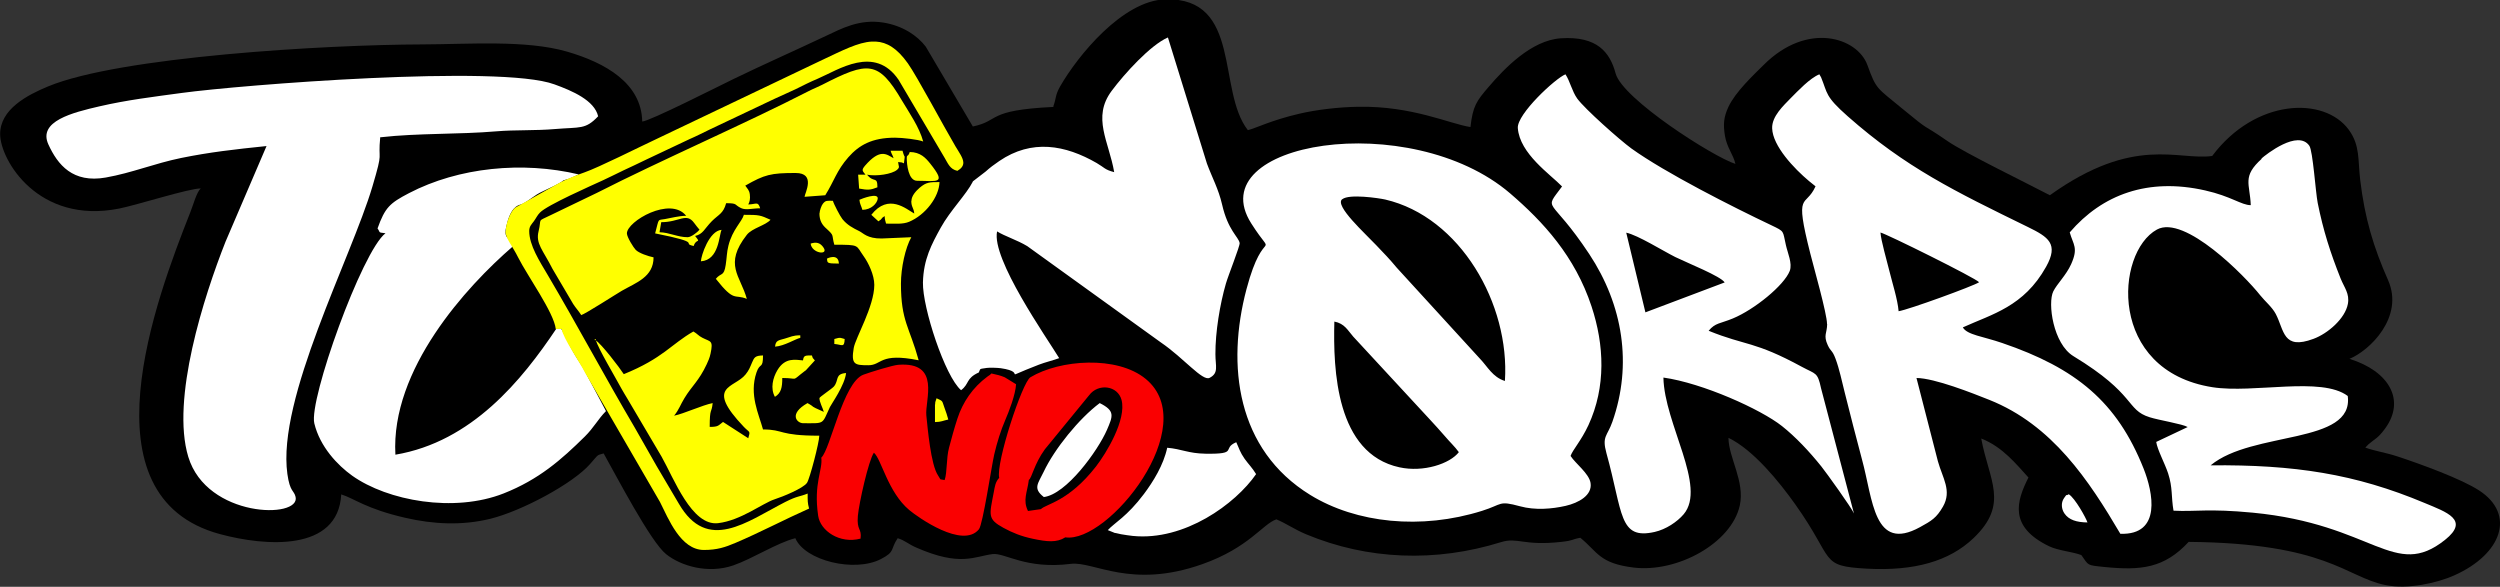 <?xml version="1.0" encoding="UTF-8"?>
<!DOCTYPE svg PUBLIC "-//W3C//DTD SVG 1.1//EN" "http://www.w3.org/Graphics/SVG/1.1/DTD/svg11.dtd">
<!-- Creator: CorelDRAW -->
<svg xmlns="http://www.w3.org/2000/svg" xml:space="preserve" width="66.107mm" height="15.518mm" version="1.1" style="shape-rendering:geometricPrecision; text-rendering:geometricPrecision; image-rendering:optimizeQuality; fill-rule:evenodd; clip-rule:evenodd"
viewBox="0 0 176.34 41.39"
 xmlns:xlink="http://www.w3.org/1999/xlink"
 xmlns:xodm="http://www.corel.com/coreldraw/odm/2003">
 <rect x="0" y="0" width="176.34" height="41.39" fill="#333333" stroke="none"/>
 <defs>
  <style type="text/css">
   <![CDATA[
    .fil0 {fill:black}
    .fil3 {fill:#FA0001}
    .fil2 {fill:yellow}
    .fil1 {fill:white}
   ]]>
  </style>
 </defs>
 <g id="Camada_x0020_1">
  <g id="_2086861683984">
   <path class="fil0" d="M74.31 7.54c-4.79,0.23 -3.73,0.97 -5.69,1.38l-3.32 -5.63c-0.59,-0.78 -1.63,-1.48 -2.99,-1.7 -1.7,-0.27 -2.96,0.43 -4.05,0.94 -2.18,1.03 -4.48,2.05 -6.52,3.04 -0.99,0.48 -5.92,2.98 -6.44,3 -0.05,-2.69 -2.58,-4.14 -5.3,-4.93 -2.89,-0.84 -6.97,-0.52 -10.2,-0.51 -6.86,0.02 -21.35,0.87 -26.4,2.96 -1.5,0.62 -3.4,1.62 -3.39,3.38 0.01,1.81 2.68,6.37 8.39,5.24 1.22,-0.24 4.95,-1.43 5.76,-1.42 -0.3,0.27 -0.52,1.15 -0.74,1.69 -2.42,6.13 -7.68,20.05 2.09,22.69 3.22,0.87 8.34,1.26 8.56,-2.8 0.93,0.29 1.73,1.01 4.51,1.65 1.99,0.46 4.01,0.56 6.01,0.07 2.22,-0.55 5.82,-2.48 7.03,-3.86 0.65,-0.74 0.46,-0.6 0.96,-0.75 0.89,1.58 3.32,6.25 4.41,7.11 1.04,0.83 2.95,1.4 4.73,0.79 1.38,-0.48 3.08,-1.59 4.38,-1.92 0.67,1.58 4.17,2.44 6.04,1.47 1.03,-0.53 0.64,-0.67 1.18,-1.47 0.52,0.16 0.75,0.42 1.31,0.66 3.12,1.37 4.1,0.62 5.39,0.46 0.87,-0.1 2.33,1.09 5.51,0.69 1.62,-0.2 4.23,1.81 9.28,0.02 3.3,-1.17 4.25,-2.83 5.22,-3.16 0.68,0.28 1.26,0.7 2.09,1.05 4.36,1.82 9.16,1.99 13.75,0.56 1.19,-0.37 1.57,0.28 4.26,-0.02 0.92,-0.1 0.68,-0.17 1.34,-0.29 1.23,1 1.33,1.8 3.75,2.1 3.09,0.38 6.91,-1.72 7.5,-4.38 0.37,-1.7 -0.79,-3.36 -0.8,-4.77 1.77,0.86 3.58,3.1 4.71,4.69 2.83,3.97 1.66,4.35 5.06,4.54 3.35,0.18 5.81,-0.53 7.51,-2.15 2.55,-2.43 1.09,-4.07 0.55,-7.03 1.51,0.59 2.46,1.8 3.33,2.75 -0.85,1.68 -1.4,3.47 1.46,4.85 0.65,0.31 1.63,0.38 2.27,0.62 0.54,0.75 0.35,0.71 1.62,0.84 2.58,0.26 4.23,0.09 5.95,-1.77 9.74,0.09 11.08,2.47 13.85,3.04 1.62,0.33 3.68,-0.14 4.89,-0.68 3.35,-1.5 4.34,-4.29 1.76,-5.98 -1.25,-0.82 -4.14,-1.87 -5.78,-2.41 -0.82,-0.27 -1.53,-0.36 -2.26,-0.62l0.22 -0.23c0.48,-0.41 0.66,-0.41 1.18,-1.12 1.46,-2 0.27,-4.05 -2.52,-4.91 1.43,-0.58 3.87,-2.95 2.73,-5.54 -1.04,-2.35 -1.65,-4.39 -1.97,-7.08 -0.17,-1.42 0,-2.43 -0.8,-3.53 -1.74,-2.39 -6.61,-2.21 -9.64,1.84 -2.4,0.34 -5.49,-1.5 -11.45,2.77 -1.6,-0.84 -6,-2.98 -7.22,-3.82 -1.96,-1.36 -1.04,-0.51 -3.24,-2.33 -1.75,-1.45 -1.78,-1.29 -2.41,-3.03 -0.7,-1.94 -4.22,-3.1 -7.31,-0.02 -0.77,0.76 -2,1.92 -2.49,2.96 -0.34,0.73 -0.38,1.24 -0.25,2.04 0.14,0.85 0.58,1.3 0.74,1.99 -1.58,-0.5 -7.97,-4.59 -8.45,-6.38 -0.4,-1.5 -1.31,-2.65 -3.87,-2.48 -2.07,0.14 -3.97,2.12 -5.08,3.42 -0.87,1.01 -1.12,1.36 -1.29,2.84 -1.45,-0.22 -4.11,-1.5 -7.91,-1.43 -1.38,0.02 -2.98,0.21 -4.16,0.49 -1.95,0.45 -3.09,1.03 -3.63,1.16 -2.19,-2.8 -0.4,-9.36 -5.81,-9.23 -3.02,0.08 -6.19,3.98 -7.43,6.14 -0.36,0.63 -0.27,0.84 -0.48,1.4z"/>
   <path class="fil1" d="M102.91 31.88c-0.63,0.83 -2.51,1.45 -4.2,1.08 -4.47,-0.97 -4.68,-6.87 -4.59,-10.28 0.73,0.14 0.95,0.63 1.33,1.06l5.4 5.84c0.36,0.4 0.7,0.75 1.08,1.2 0.3,0.36 0.69,0.72 0.97,1.11zm-60.17 -2.89l-1.63 -3.08c-0.34,-0.53 -0.59,-0.9 -0.88,-1.47 -0.86,-1.69 -0.51,-1.19 -0.98,-1.27 -2.44,3.65 -5.97,7.99 -11.36,8.9 -0.34,-6.02 5.01,-11.86 8.27,-14.68 -0.25,-0.84 -0.76,-0.41 -0.35,-1.8 0.35,-1.17 0.87,-1.13 1,-1.19 0.61,-0.3 0.8,-0.6 1.5,-0.92 0.46,-0.22 1.22,-0.55 1.43,-0.76 0.5,-0.12 0.7,-0.25 1.08,-0.42 -3.95,-0.94 -8.45,-0.51 -11.97,1.32 -1.36,0.71 -1.69,1.01 -2.22,2.49 0.23,0.32 0,0.27 0.56,0.34 -1.66,1.28 -5.42,11.76 -5.02,13.41 0.4,1.66 1.65,2.96 2.67,3.69 2.51,1.78 7.19,2.63 10.69,1.25 2.48,-0.98 4.07,-2.38 5.72,-4.01 0.63,-0.62 0.94,-1.24 1.48,-1.78zm-15.89 -19.31c2.66,-0.3 5.49,-0.19 8.18,-0.42 1.29,-0.11 2.76,-0.04 4.12,-0.16 1.79,-0.15 2.14,0.05 3.04,-0.9 -0.26,-1.12 -1.81,-1.79 -3.08,-2.25 -3.84,-1.42 -22.2,0.05 -26.26,0.6 -2.06,0.28 -3.89,0.5 -5.84,0.95 -1.9,0.44 -4.34,1.05 -3.6,2.68 0.66,1.45 1.73,2.75 4.05,2.34 1.86,-0.33 3.42,-0.99 5.32,-1.38 2.02,-0.41 3.78,-0.61 6.02,-0.84l-2.89 6.74c-1.53,3.87 -3.86,11.12 -2.63,15.18 1.31,4.32 7.92,4.39 7.57,2.83 -0.11,-0.48 -0.4,-0.33 -0.58,-1.62 -0.74,-5.31 4.49,-15.2 6,-20.28 0.8,-2.7 0.37,-1.66 0.55,-3.48zm46.76 25.38c1.6,-0.18 3.83,-3.27 4.47,-4.74 0.42,-0.98 0.59,-1.34 -0.51,-1.89 -1.45,1.08 -3.2,3.24 -3.96,4.86 -0.39,0.82 -0.77,1.15 0.01,1.76zm5.06 2.53c0.07,0.02 0.33,0.07 0.4,0.09 0.23,0.04 0.62,0.1 0.83,0.12 3.65,0.37 7.25,-2.26 8.7,-4.36 -0.28,-0.46 -0.53,-0.69 -0.81,-1.08 -0.33,-0.47 -0.38,-0.72 -0.59,-1.17 -1.06,0.45 0.21,0.85 -2.18,0.81 -1.21,-0.02 -1.66,-0.33 -2.69,-0.42 -0.26,1.22 -0.99,2.39 -1.64,3.26 -1.2,1.6 -2.09,2.04 -2.55,2.55l0.52 0.21zm-10.05 -24.78c-0.47,0.92 -1.59,2.03 -2.26,3.24 -0.65,1.18 -1.22,2.23 -1.26,3.87 -0.04,1.77 1.56,6.64 2.69,7.6 0.6,-0.45 0.32,-0.83 1.25,-1.25 0.14,-0.3 -0,-0.23 0.56,-0.32 0.2,-0.03 0.78,-0.01 0.99,0.02 2.06,0.3 -0.32,0.91 2.69,-0.25 0.44,-0.17 1.03,-0.31 1.43,-0.46 -0.89,-1.46 -4.79,-7.01 -4.38,-8.94 0.54,0.34 1.4,0.6 2.13,1.04l9.42 6.79c1.63,1.11 2.94,2.76 3.44,2.5 0.66,-0.34 0.41,-0.82 0.41,-1.67 -0.01,-1.55 0.32,-3.53 0.74,-4.98 0.16,-0.56 1,-2.66 0.97,-2.86 -0.08,-0.44 -0.82,-0.88 -1.24,-2.72 -0.25,-1.09 -0.71,-1.91 -1.07,-2.89l-2.75 -8.89c-1.23,0.53 -3.07,2.56 -3.97,3.77 -1.4,1.88 -0.19,3.57 0.18,5.73 -0.67,-0.17 -0.68,-0.32 -1.23,-0.64 -2.22,-1.28 -4.58,-1.71 -6.88,-0.14 -0.37,0.25 -0.66,0.47 -0.96,0.74l-0.91 0.7zm76.97 22.32c-0.24,0.34 -0.18,0.79 0.03,1.09 0.31,0.45 0.85,0.62 1.62,0.63 -0.09,-0.3 -0.88,-1.73 -1.32,-1.99 -0.24,0.16 -0.07,-0.1 -0.33,0.27zm-30.88 -18.72c0.83,0.18 2.58,1.28 3.46,1.72 0.86,0.42 3.22,1.36 3.48,1.79l-5.59 2.11 -1.35 -5.61zm-4.53 -3.26c-1.35,1.83 -0.86,0.57 1.92,4.77 2.38,3.6 3.05,7.79 1.63,11.83 -0.36,1.03 -0.75,1 -0.42,2.21 1.18,4.24 0.86,6.13 3.4,5.56 0.8,-0.18 1.59,-0.71 2.05,-1.25 1.65,-1.95 -1.37,-6.38 -1.43,-9.64 2.77,0.39 6.87,2.24 8.36,3.42 0.96,0.76 1.93,1.79 2.78,2.85 0.33,0.41 2.18,2.98 2.3,3.32l-2.32 -8.83c-0.25,-1.16 -0.36,-0.98 -1.34,-1.51 -3.4,-1.85 -3.93,-1.47 -6.59,-2.55 0.47,-0.57 0.82,-0.5 1.71,-0.87 1.52,-0.63 3.61,-2.33 4.01,-3.35 0.2,-0.53 -0.15,-1.27 -0.27,-1.82 -0.24,-1.03 -0.06,-0.94 -1.02,-1.4 -2.7,-1.28 -7.49,-3.7 -9.88,-5.42 -0.81,-0.59 -3.29,-2.79 -3.82,-3.52 -0.37,-0.52 -0.51,-1.23 -0.83,-1.71 -0.72,0.29 -3.43,2.81 -3.36,3.79 0.13,1.81 2.3,3.27 3.12,4.12zm49.36 -1.96c-1.41,1.27 -0.84,1.75 -0.78,3.28 -0.66,0 -1.39,-0.63 -3.22,-1.04 -4.02,-0.91 -7.25,0.28 -9.55,2.96 0.25,0.88 0.62,1.08 0.1,2.24 -0.35,0.78 -0.99,1.38 -1.26,1.92 -0.41,0.83 -0.01,3.7 1.42,4.57 4.46,2.71 3.68,3.78 5.38,4.31 0.66,0.21 2.31,0.47 2.68,0.69l-2.22 1.05c0.08,0.55 0.61,1.52 0.84,2.22 0.33,1.01 0.21,1.65 0.38,2.63 1.6,0.08 2.45,-0.16 5.59,0.14 8.54,0.82 9.98,4.77 13.56,1.92 1.77,-1.41 0.1,-1.96 -1.43,-2.6 -4.93,-2.07 -9.22,-2.71 -15.1,-2.66 2.95,-2.45 10.12,-1.44 9.67,-4.89 -1.86,-1.4 -6.64,-0.16 -9.55,-0.62 -7.39,-1.17 -6.86,-9.5 -3.91,-11.12 1.95,-1.07 6.23,3.3 7.28,4.63 0.35,0.44 0.84,0.83 1.1,1.32 0.61,1.16 0.49,2.57 2.66,1.76 1.01,-0.37 2.24,-1.43 2.43,-2.47 0.13,-0.72 -0.25,-1.14 -0.51,-1.78 -0.73,-1.83 -1.23,-3.4 -1.62,-5.34 -0.15,-0.76 -0.34,-3.68 -0.59,-4.03 -0.8,-1.16 -3.04,0.6 -3.39,0.91zm-19.95 8.72c-0.38,0.26 -4.99,1.94 -5.67,2.04 -0.07,-0.84 -0.45,-2.01 -0.66,-2.87 -0.17,-0.71 -0.58,-2.09 -0.62,-2.68 0.38,0.07 6.73,3.22 6.95,3.5zm-10.71 2.95c-0.01,0.65 -0.28,0.78 0.04,1.48 0.22,0.48 0.31,0.32 0.55,0.96 0.28,0.75 0.45,1.61 0.65,2.39 0.41,1.62 0.79,3.13 1.22,4.73 0.77,2.8 0.82,6.56 4.09,4.76 0.82,-0.45 1.16,-0.65 1.62,-1.45 0.64,-1.12 -0.03,-2.01 -0.36,-3.2l-1.51 -5.87c1.28,0.01 3.95,1.07 5.13,1.54 4.45,1.77 7.03,5.68 9.25,9.45 2.94,0.1 2.3,-2.94 1.64,-4.6 -1.87,-4.7 -4.76,-7.08 -9.98,-8.86 -1.33,-0.46 -2.48,-0.57 -2.77,-1.1 2.07,-0.94 4.3,-1.46 5.87,-4.27 0.91,-1.62 0.17,-2.1 -1.28,-2.81 -5.16,-2.52 -8.62,-4.2 -12.71,-7.81 -1.62,-1.43 -1.41,-1.61 -1.88,-2.75l-0.12 -0.21c-0.67,0.27 -1.51,1.17 -2.02,1.68 -0.5,0.52 -1.34,1.28 -1.31,2.13 0.04,1.25 1.55,2.84 2.6,3.72l0.46 0.37c-0.71,1.58 -1.52,0.21 -0.37,4.74 0.24,0.96 1.18,4.25 1.18,4.97zm-34.2 -8.81c0.49,-0.39 2.56,-0.08 3.02,0.02 5.3,1.23 8.81,7.38 8.45,12.8 -0.87,-0.27 -1.22,-1.01 -1.76,-1.57l-5.87 -6.42c-0.47,-0.57 -0.93,-1.05 -1.45,-1.59 -0.75,-0.8 -2.96,-2.79 -2.4,-3.24zm16.1 18.11c0.16,-0.45 0.73,-1.04 1.26,-2.17 1.25,-2.71 1.12,-5.66 0.22,-8.38 -1.17,-3.54 -3.41,-5.97 -5.74,-7.97 -7.06,-6.05 -21.92,-3.63 -18.26,2.12 1.8,2.83 0.91,-0.1 -0.34,4.64 -1.42,5.36 -0.7,11.31 4.5,14.51 3.25,2 7.83,2.47 12.12,1.12 1.47,-0.46 1.13,-0.74 2.68,-0.32 1.06,0.29 2.24,0.19 3.21,-0.03 0.92,-0.21 1.9,-0.75 1.76,-1.62 -0.11,-0.67 -1.07,-1.37 -1.4,-1.89z"/>
   <path class="fil2" d="M48.51 16.73c-0.72,0 -1.3,-0.34 -1.99,-0.35l0.12 -0.71c1.29,-0 1.77,-0.7 2.32,0.05 0.18,0.25 0.22,0.28 0.38,0.48 -0.13,0.17 -0.59,0.53 -0.84,0.53zm-6.48 7.27l0 -0.09 -0.12 0.07 0.12 0.01c0.16,0.59 1.37,2.61 1.81,3.43 0.15,0.27 0.26,0.44 0.42,0.71l2.4 4.07c0.87,1.53 2.13,4.92 3.99,4.7 1.61,-0.19 3.13,-1.4 3.98,-1.68 0.59,-0.19 2.01,-0.77 2.29,-1.16 0.19,-0.26 0.87,-2.87 0.87,-3.33 -2.89,0 -2.47,-0.44 -3.97,-0.44 -0.3,-1.1 -0.99,-2.45 -0.46,-4.02 0.25,-0.74 0.46,-0.2 0.46,-1.2 -0.54,0.01 -0.62,0.13 -0.77,0.49 -0.16,0.38 -0.22,0.55 -0.46,0.85 -0.79,0.99 -2.91,0.77 -0.12,3.7 0.41,0.43 0.47,0.24 0.31,0.8l-1.78 -1.15c-0.34,0.25 -0.31,0.35 -0.94,0.35 0,-1.39 0.13,-0.91 0.21,-1.68 -0.72,0.14 -2.03,0.75 -2.72,0.89 0.36,-0.45 0.44,-0.77 0.73,-1.24 0.52,-0.86 1.02,-1.21 1.57,-2.39 0.1,-0.22 0.21,-0.45 0.27,-0.75 0.21,-0.97 -0.01,-0.82 -0.58,-1.12 -0.28,-0.14 -0.35,-0.28 -0.63,-0.44 -1.55,0.88 -2.14,1.89 -4.91,3.01 -0.28,-0.44 -1.6,-2.17 -1.99,-2.39zm16.3 -5.76c0.04,0.3 -0.04,0.35 0.84,0.35 -0.02,-0.75 -0.82,-0.37 -0.84,-0.35zm0.52 5.67l0 0.35c0.53,0.04 0.71,0.3 0.73,-0.35 -0.26,-0.06 -0.27,-0.15 -0.73,0zm-1.67 -6.73c0.07,0.69 1.27,0.85 0.92,0.3 -0.25,-0.39 -0.55,-0.42 -0.92,-0.3zm-2.51 7.27c0.67,-0.05 1.42,-0.54 1.78,-0.62l0 -0.18c-0.53,0 -0.66,0.11 -1.09,0.23 -0.46,0.13 -0.65,0.13 -0.69,0.57zm8.67 -13.02c0.29,0.02 0.23,0.01 0.42,0.09 0.08,-0.81 0.1,-0.14 -0.1,-0.89l-0.84 0c0.08,0.28 0.13,0.26 0.21,0.53 -0.51,-0.29 -0.95,-0.7 -2.01,0.52 -0.28,0.33 -0.18,0.37 0.03,0.64l-0.52 0 0.07 0.98c0.61,0.11 0.79,0.11 1.29,-0.09 0,-0.82 -0.25,-0.28 -0.73,-0.89 0.67,0.13 1.76,-0.04 2.11,-0.34 0.23,-0.2 0.11,-0.23 0.08,-0.54zm-2.72 2.66c0.03,0.32 0.13,0.42 0.21,0.71 0.64,-0.01 1.03,-0.46 1.08,-0.77 0.08,-0.49 -1.14,-0.01 -1.29,0.06zm5.33 14.44l0 1.24c0.47,-0.01 0.55,-0.1 0.94,-0.18 -0.08,-0.3 -0.16,-0.53 -0.27,-0.83 -0.19,-0.51 -0.07,-0.45 -0.56,-0.67 -0.05,0.2 -0.1,0.2 -0.1,0.44zm-16.51 -10.1c1.3,-0.09 1.27,-1.87 1.46,-2.22 -0.88,0.06 -1.45,1.83 -1.46,2.22zm14.52 -7.27c0,0.39 0.1,1.59 0.73,1.59 1.39,0 2.12,0.28 0.92,-1.22 -0.32,-0.4 -0.69,-0.8 -1.44,-0.81 -0.12,0.38 -0.21,0.15 -0.21,0.44zm-7.31 14.26c-0.51,-0.04 -1.26,-0.24 -1.81,0.68 -0.33,0.55 -0.51,1.3 -0.18,1.89 0.44,-0.27 0.52,-0.66 0.52,-1.33 1.23,0 0.56,0.29 1.6,-0.5 0.02,-0.01 0.04,-0.03 0.06,-0.04l0.64 -0.7c-0.17,-0.21 -0.13,-0.09 -0.21,-0.35 -0.48,0 -0.58,-0.01 -0.63,0.35zm1.15 2.66c0,0.28 0.23,0.68 0.31,0.97 -1.17,-0.52 -0.46,-0.23 -1.15,-0.62 -1.36,0.77 -0.74,1.42 -0.31,1.42 1.55,0 1.31,0.11 1.89,-1.14 0.1,-0.21 1.05,-1.54 1.14,-2.4 -0.81,0.06 -0.49,0.52 -0.86,0.95 -0.16,0.18 -1.02,0.74 -1.02,0.82zm6.48 -13.91c0,0.45 0.17,0.47 0.21,0.89 -0.57,-0.32 -1.82,-1.45 -3.03,0.09l0.5 0.46c0.36,-0.23 0.11,-0.17 0.44,-0.37 0.01,0.27 0.05,0.32 0.1,0.53 0.61,0 1.18,0.06 1.63,-0.13 1.14,-0.48 2.11,-1.74 2.14,-2.8 -0.69,0 -0.93,-0 -1.4,0.4 -0.24,0.21 -0.58,0.56 -0.58,0.93zm-13.79 5.49c1.34,1.7 1.29,1.05 2.19,1.42 -0.45,-1.64 -1.65,-2.41 0,-4.52 0.37,-0.47 1.32,-0.66 1.67,-1.06 -0.74,-0.33 -0.77,-0.35 -1.88,-0.35 -0.13,0.48 -0.81,1.04 -1.09,2.18 -0.12,0.48 -0.11,0.83 -0.19,1.35 -0.13,0.86 -0.33,0.52 -0.71,1zm7.31 -4.61c0,0.51 0.19,0.81 0.5,1.08 0.58,0.53 0.34,0.39 0.55,1.13 1.84,0 1.5,0.02 2.07,0.81 0.33,0.46 0.75,1.32 0.75,2.02 0,1.52 -1.33,3.74 -1.45,4.45 -0.2,1.18 0.07,1.22 1.03,1.22 0.98,0 0.76,-0.91 3.55,-0.35 -0.64,-2.34 -1.25,-2.75 -1.25,-5.4 0,-1.12 0.31,-2.53 0.73,-3.28l-2.09 0.09c-1.02,0.01 -1.29,-0.38 -1.58,-0.52 -0.45,-0.22 -0.85,-0.43 -1.19,-0.85 -0.16,-0.2 -0.61,-1.06 -0.67,-1.29 -0.43,0 -0.5,-0.04 -0.7,0.2 -0.1,0.11 -0.24,0.5 -0.24,0.68zm-22.15 1.24c0,0.52 0.48,1.02 0.91,1.89 0.63,1.25 2.53,3.9 2.64,5.02l0.42 0c0.06,0.61 1.34,2.44 1.66,3.11l5.27 9.09c0.6,1.19 1.46,3.39 3.1,3.39 0.93,0 1.5,-0.19 2.23,-0.5 1.72,-0.73 3.5,-1.67 5.19,-2.42 -0.11,-0.41 -0.1,-0.55 -0.1,-1.06 -0.58,0.24 -0.68,0.14 -1.59,0.6 -2.71,1.39 -5.48,3.6 -7.5,0.11l-1.57 -2.66c-0.52,-0.89 -1,-1.78 -1.53,-2.69 -2.04,-3.46 -4.07,-7.26 -6.13,-10.75 -0.59,-1 -1.32,-2.12 -1.32,-3.13 0,-0.33 0.17,-0.47 0.33,-0.69 0.16,-0.22 0.24,-0.42 0.43,-0.61 0.51,-0.53 3.63,-1.9 4.43,-2.27 0.51,-0.23 0.96,-0.47 1.47,-0.71 0.55,-0.26 1,-0.46 1.54,-0.73l3.09 -1.46c0.51,-0.22 0.99,-0.47 1.47,-0.7l4.56 -2.16c0.53,-0.25 0.99,-0.44 1.49,-0.68 0.48,-0.24 1.01,-0.51 1.54,-0.73 1.45,-0.62 4.02,-2.41 5.71,0.09l3.24 5.49c0.24,0.4 0.37,0.8 0.9,0.92 0.29,-0.17 0.41,-0.35 0.42,-0.55l0 -0.04c-0.01,-0.32 -0.29,-0.7 -0.56,-1.15 -0.8,-1.35 -2.71,-4.94 -3.35,-5.84 -0.76,-1.07 -1.48,-1.5 -2.27,-1.54l-0.27 0c-0.98,0.05 -2.08,0.63 -3.51,1.3l-11.7 5.58c-1.26,0.59 -4.04,1.99 -5.07,2.35 -0.44,0.15 -1.34,0.5 -1.75,0.73l-3.14 1.76c-0.32,0.27 -0.66,1.12 -0.66,1.66zm5.33 5.94c0.27,-0.06 2.53,-1.52 2.88,-1.72 1.01,-0.58 2.24,-0.97 2.24,-2.36 -0.39,-0.08 -1.04,-0.3 -1.26,-0.53 -0.15,-0.15 -0.62,-0.9 -0.62,-1.16 0,-0.85 3.07,-2.64 4.18,-1.24 -0.52,0 -1.08,0.16 -1.5,0.23 -0.54,0.1 -0.39,-0.11 -0.69,1.01 3.53,0.7 1.76,0.67 2.72,0.89 0.18,-0.58 0.55,-0.14 0.1,-0.71 0.57,-0.13 0.64,-0.49 1.18,-1.04 0.48,-0.48 0.81,-0.53 1.01,-1.27 0.84,0 0.55,0.11 1.06,0.35 0.34,0.16 0.8,0.01 1.34,0.01 -0.16,-0.52 -0.27,-0.28 -0.84,-0.27 0.1,-0.18 0.15,-0.4 0.11,-0.71 -0.04,-0.32 -0.18,-0.4 -0.32,-0.62 1.37,-0.78 1.8,-0.89 3.55,-0.89 1.45,0 0.65,1.42 0.63,1.68l1.46 -0.11c0.62,-0.98 0.8,-1.74 1.63,-2.68 0.75,-0.85 1.66,-1.38 3.29,-1.38 0.53,0 1.66,0.13 1.99,0.27 -0.28,-1.02 -0.97,-2 -1.5,-2.89 -1.67,-2.84 -2.39,-2.77 -5.63,-1.11 -0.33,0.17 -0.61,0.27 -0.94,0.44 -4.52,2.32 -10.39,4.86 -14.94,7.18l-3.26 1.57c-1.02,0.5 -0.62,0.17 -0.86,1.14 -0.22,0.88 0.31,1.32 0.98,2.65l1.46 2.48c0.2,0.31 0.37,0.47 0.56,0.77z"/>
   <path class="fil3" d="M57.93 32.27c0.12,0.88 -0.56,1.8 -0.22,4.11 0.15,1.05 1.51,2 2.99,1.61 0.09,-0.77 -0.28,-0.54 -0.19,-1.6 0.08,-0.9 0.75,-3.9 1.13,-4.46 0.53,0.44 0.98,2.77 2.49,4.04 0.62,0.52 3.78,2.76 4.92,1.36 0.28,-0.34 0.89,-4.46 1.08,-5.28 0.2,-0.85 0.46,-1.69 0.78,-2.43 0.26,-0.6 0.72,-1.79 0.76,-2.52l-0.8 -0.49c-0.31,-0.13 -0.53,-0.18 -0.94,-0.27 -0.23,0.22 0.01,0.01 -0.28,0.22 -1.04,0.77 -1.74,1.8 -2.12,2.97 -0.22,0.67 -0.41,1.37 -0.59,2.05 -0.2,0.75 -0.12,1.73 -0.31,2.28 -0.45,-0.1 -0.2,0.06 -0.46,-0.32 -0.52,-0.75 -0.74,-3.39 -0.83,-4.24 -0.11,-1.07 1.06,-3.81 -1.99,-3.57 -0.39,0.03 -2.01,0.53 -2.46,0.7 -1.42,0.55 -2.31,5.23 -2.95,5.84zm15.49 3.64l-0.91 0.13c-0.38,-0.77 -0.05,-1.31 0.06,-2.19 0.22,-0.15 0.37,-1.11 1.13,-2.16l3.12 -3.81c0.65,-0.87 2.02,-0.69 2.29,0.33 0.36,1.39 -1.08,3.76 -1.81,4.7 -1.93,2.47 -3.49,2.62 -3.88,3zm-2.94 -2.21c-0.27,0.29 -0.31,0.62 -0.38,1 -0.31,1.64 -0.47,1.9 0.68,2.53 0.62,0.34 1.26,0.6 2.07,0.77 1,0.21 1.68,0.29 2.29,-0.1 3.02,0.45 9.69,-7.86 5.68,-11.17 -2.02,-1.67 -6.07,-1.37 -8.14,-0.12 -0.57,0.34 -2.45,6.05 -2.2,7.1z"/>
  </g>
 </g>
</svg>
